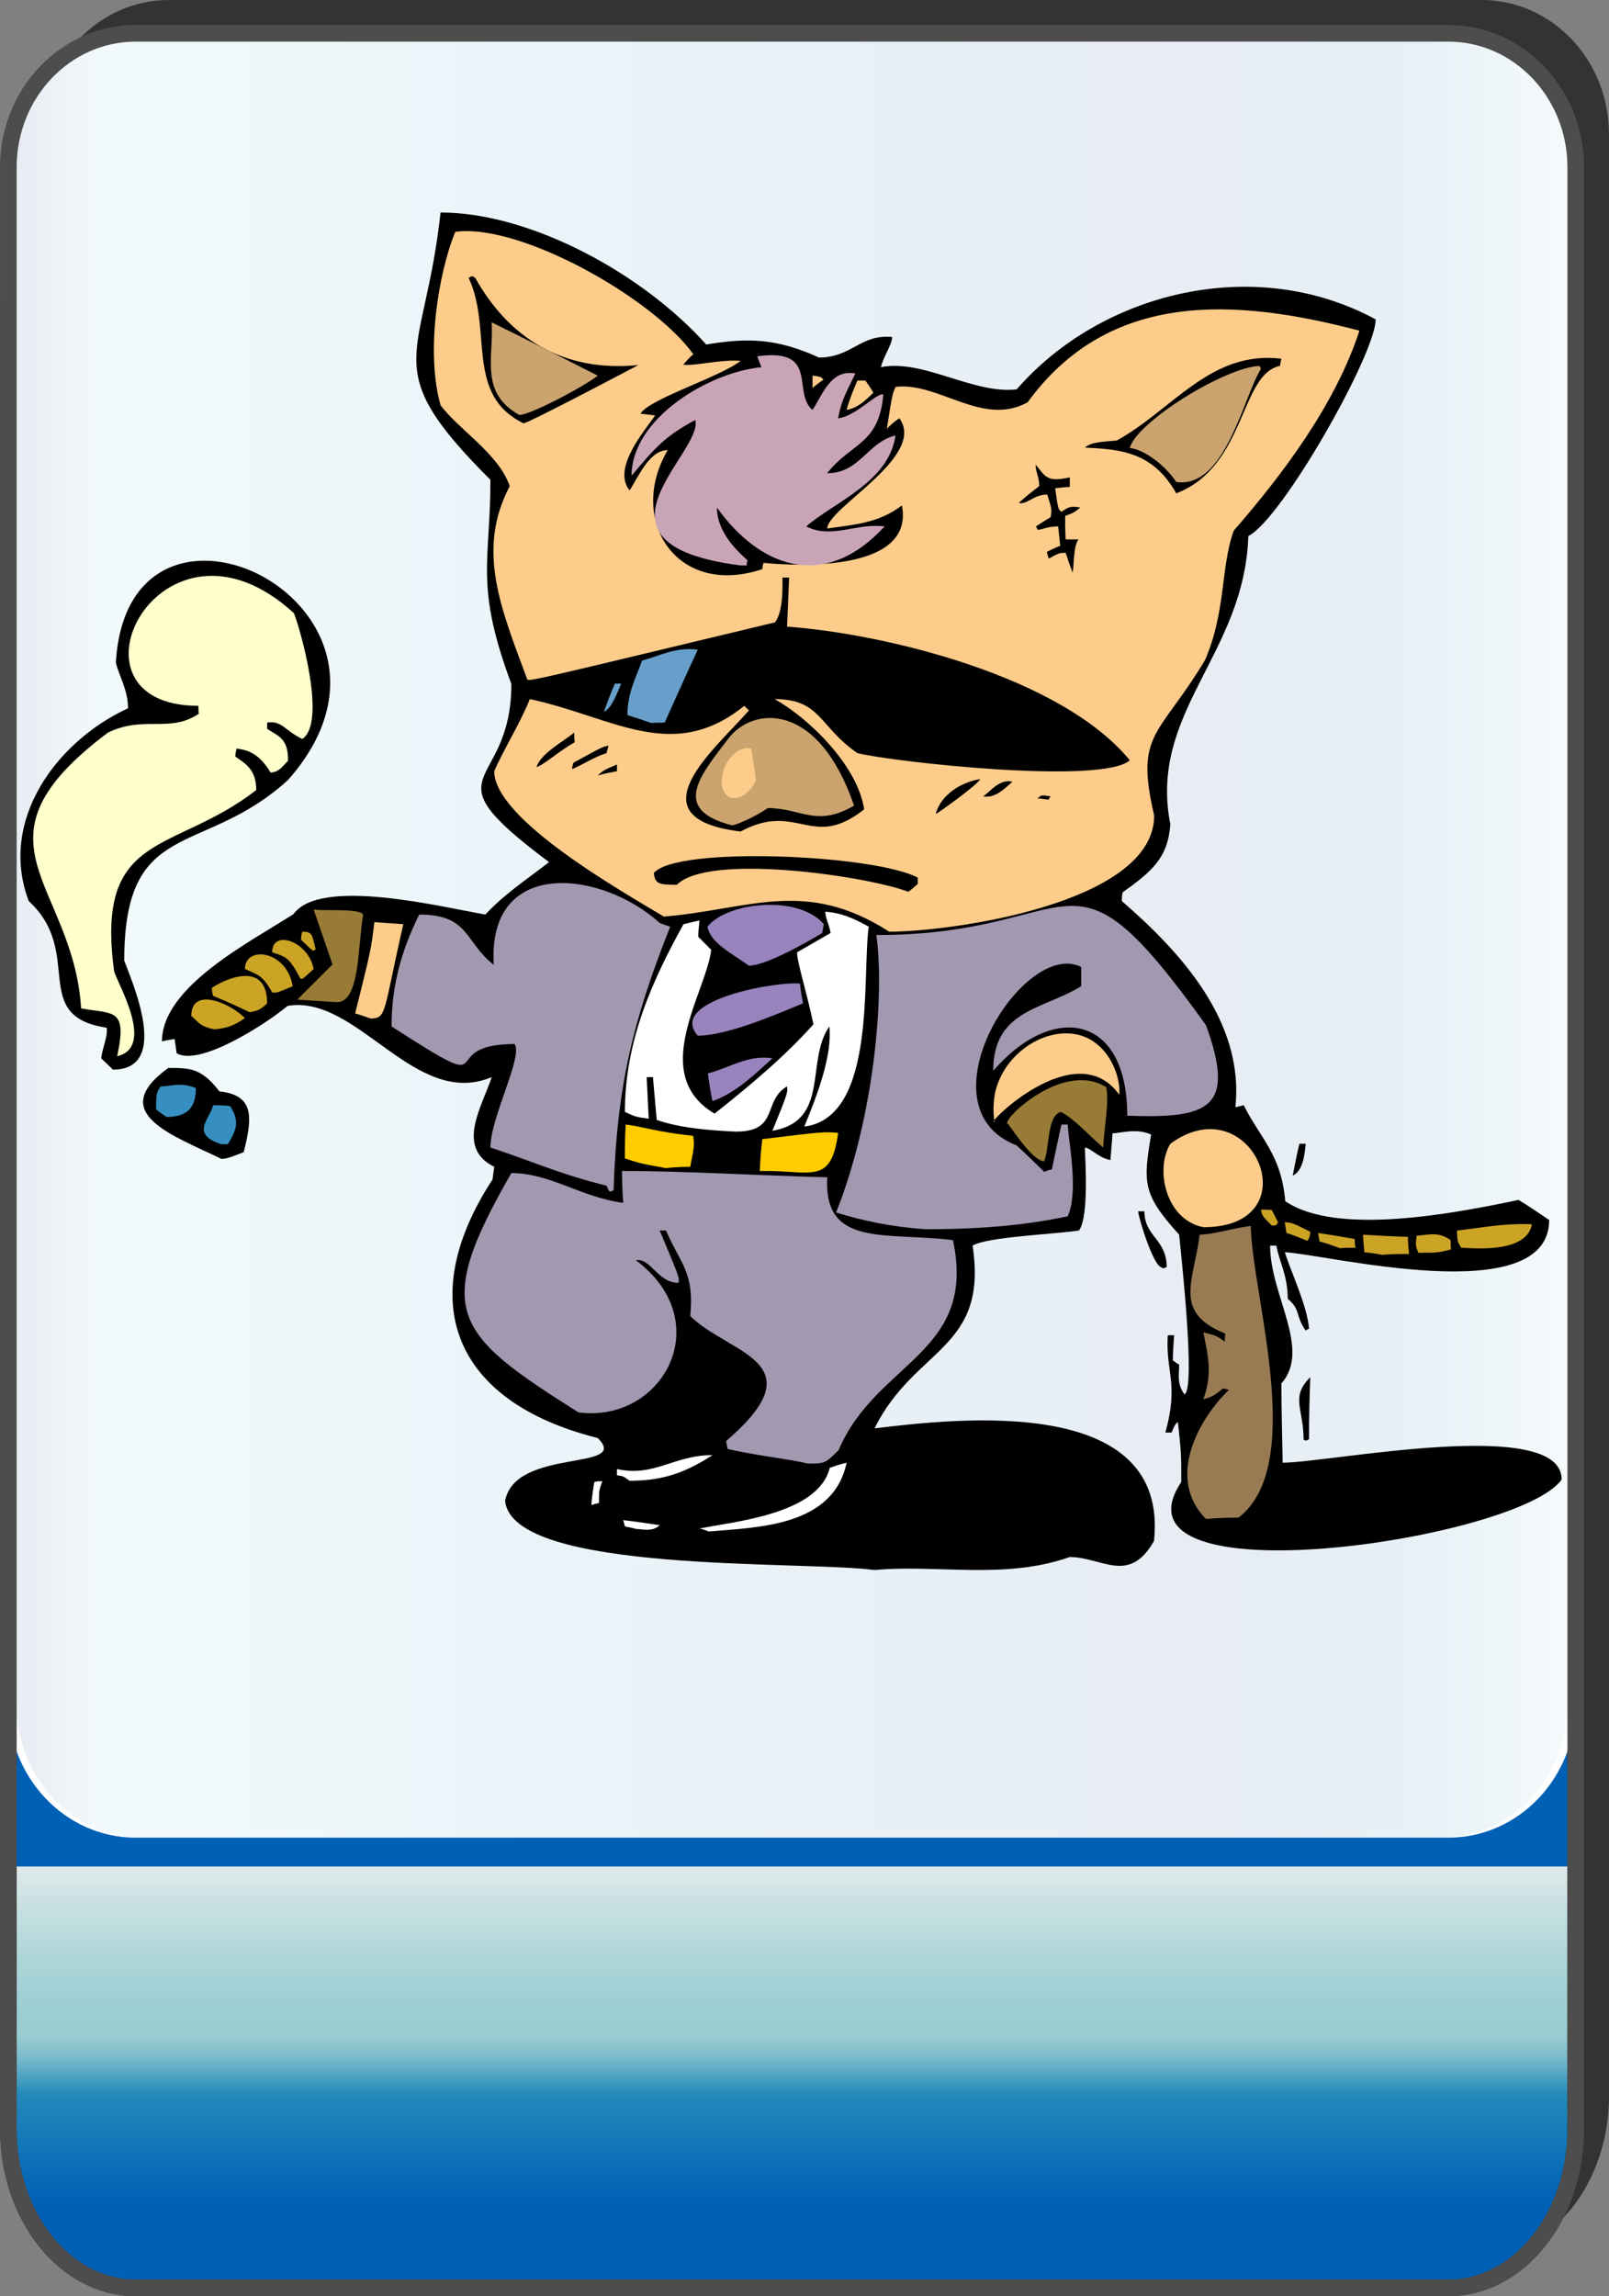 <?xml version="1.0" encoding="utf-8"?>
<!-- Generator: Adobe Illustrator 12.0.0, SVG Export Plug-In . SVG Version: 6.00 Build 51448)  -->
<!DOCTYPE svg PUBLIC "-//W3C//DTD SVG 1.1//EN" "http://www.w3.org/Graphics/SVG/1.1/DTD/svg11.dtd">
<svg  version="1.1"
	 xmlns:x="http://ns.adobe.com/Extensibility/1.0/" xmlns:i="http://ns.adobe.com/AdobeIllustrator/10.0/" xmlns:graph="http://ns.adobe.com/Graphs/1.0/" i:viewOrigin="-0.2363 65" i:rulerOrigin="0 0" i:pageBounds="0 65 45 0"
	 xmlns="http://www.w3.org/2000/svg" xmlns:xlink="http://www.w3.org/1999/xlink" xmlns:a="http://ns.adobe.com/AdobeSVGViewerExtensions/3.0/"
	 width="45.731" height="65.236" viewBox="0 0 45.731 65.236" overflow="visible" enable-background="new 0 0 45.731 65.236"
	 xml:space="preserve">
<rect x="0" y="0" width="45.731" height="65.236" fill="#808080" stroke="none"/>
<g id="图层_1" i:layer="yes" i:dimmedPercent="50" i:rgbTrio="#4F008000FFFF">
	<g>
		<g i:knockout="Off">
			<path fill="#333333" d="M1.182,47.468v12.077c0,2.49,1.622,4.512,3.62,4.512h37.31c1.998,0,3.62-2.021,3.62-4.512h-0.002V3.807
				C45.729,1.705,44.108,0,42.111,0H4.801C2.803,0,1.182,1.705,1.182,3.807H1.181v43.651C1.181,47.462,1.182,47.465,1.182,47.468z"
				/>
			
				<linearGradient id="XMLID_3_" gradientUnits="userSpaceOnUse" x1="-41.703" y1="22.012" x2="-41.703" y2="82.758" gradientTransform="matrix(1 0 0 -1 64.215 87.012)">
				<stop  offset="0.039" style="stop-color:#0060B6"/>
				<stop  offset="0.09" style="stop-color:#2089B9"/>
				<stop  offset="0.099" style="stop-color:#4FA3C2"/>
				<stop  offset="0.107" style="stop-color:#77B9CA"/>
				<stop  offset="0.114" style="stop-color:#8FC7CF"/>
				<stop  offset="0.118" style="stop-color:#98CCD1"/>
				<stop  offset="0.134" style="stop-color:#9ECFD3"/>
				<stop  offset="0.156" style="stop-color:#AFD6D9"/>
				<stop  offset="0.181" style="stop-color:#CBE1E3"/>
				<stop  offset="0.197" style="stop-color:#E1EAEB"/>
				<a:midPointStop  offset="0.039" style="stop-color:#0060B6"/>
				<a:midPointStop  offset="0.5" style="stop-color:#0060B6"/>
				<a:midPointStop  offset="0.09" style="stop-color:#2089B9"/>
				<a:midPointStop  offset="0.5" style="stop-color:#2089B9"/>
				<a:midPointStop  offset="0.099" style="stop-color:#4FA3C2"/>
				<a:midPointStop  offset="0.5" style="stop-color:#4FA3C2"/>
				<a:midPointStop  offset="0.107" style="stop-color:#77B9CA"/>
				<a:midPointStop  offset="0.5" style="stop-color:#77B9CA"/>
				<a:midPointStop  offset="0.114" style="stop-color:#8FC7CF"/>
				<a:midPointStop  offset="0.5" style="stop-color:#8FC7CF"/>
				<a:midPointStop  offset="0.118" style="stop-color:#98CCD1"/>
				<a:midPointStop  offset="0.5" style="stop-color:#98CCD1"/>
				<a:midPointStop  offset="0.134" style="stop-color:#9ECFD3"/>
				<a:midPointStop  offset="0.5" style="stop-color:#9ECFD3"/>
				<a:midPointStop  offset="0.156" style="stop-color:#AFD6D9"/>
				<a:midPointStop  offset="0.5" style="stop-color:#AFD6D9"/>
				<a:midPointStop  offset="0.181" style="stop-color:#CBE1E3"/>
				<a:midPointStop  offset="0.5" style="stop-color:#CBE1E3"/>
				<a:midPointStop  offset="0.197" style="stop-color:#E1EAEB"/>
			</linearGradient>
			<path fill="url(#XMLID_3_)" d="M44.786,60.489c0,2.492-1.621,4.511-3.619,4.511H3.857c-1.999,0-3.62-2.019-3.62-4.511V8.765
				c0-2.49,1.623-4.512,3.62-4.512h37.309c1.999,0,3.62,2.021,3.62,4.512V60.489L44.786,60.489z"/>
			<path fill="none" stroke="#333333" stroke-width="0.473" d="M44.786,60.489c0,2.492-1.621,4.511-3.619,4.511H3.857
				c-1.999,0-3.62-2.019-3.62-4.511V8.765c0-2.49,1.623-4.512,3.62-4.512h37.309c1.999,0,3.62,2.021,3.62,4.512V60.489
				L44.786,60.489z"/>
			<path fill="#FFFFFF" d="M0.237,4.752c0-2.101,1.622-3.807,3.619-3.807h37.308c2.001,0,3.622,1.705,3.622,3.807v43.653
				c0,2.103-1.624,3.804-3.622,3.804H3.856c-1.998,0-3.619-1.701-3.619-3.807V4.752L0.237,4.752z"/>
			
				<linearGradient id="XMLID_4_" gradientUnits="userSpaceOnUse" x1="2.552" y1="25.232" x2="46.647" y2="25.232" gradientTransform="matrix(-1 0 0 1 47.109 1.345)">
				<stop  offset="0" style="stop-color:#A2D8E0"/>
				<stop  offset="0.09" style="stop-color:#1878AD"/>
				<stop  offset="0.213" style="stop-color:#194D91"/>
				<stop  offset="0.64" style="stop-color:#2B90BD"/>
				<stop  offset="0.944" style="stop-color:#82CBDE"/>
				<stop  offset="1" style="stop-color:#1A478D"/>
				<a:midPointStop  offset="0" style="stop-color:#A2D8E0"/>
				<a:midPointStop  offset="0.5" style="stop-color:#A2D8E0"/>
				<a:midPointStop  offset="0.09" style="stop-color:#1878AD"/>
				<a:midPointStop  offset="0.5" style="stop-color:#1878AD"/>
				<a:midPointStop  offset="0.213" style="stop-color:#194D91"/>
				<a:midPointStop  offset="0.5" style="stop-color:#194D91"/>
				<a:midPointStop  offset="0.64" style="stop-color:#2B90BD"/>
				<a:midPointStop  offset="0.5" style="stop-color:#2B90BD"/>
				<a:midPointStop  offset="0.944" style="stop-color:#82CBDE"/>
				<a:midPointStop  offset="0.5" style="stop-color:#82CBDE"/>
				<a:midPointStop  offset="1" style="stop-color:#1A478D"/>
			</linearGradient>
			<path i:isolated="yes" i:knockout="Off" opacity="0.1" fill="url(#XMLID_4_)" enable-background="new    " d="M0.463,4.752
				c0-2.101,1.603-3.807,3.579-3.807h36.938c1.977,0,3.578,1.705,3.578,3.807v43.653c0,2.103-1.602,3.804-3.578,3.804H4.043
				c-1.976,0-3.579-1.701-3.579-3.807L0.463,4.752L0.463,4.752z"/>
			<path fill="none" stroke="#4D4D4D" stroke-width="0.473" d="M0.237,48.414v12.075C0.237,62.981,1.858,65,3.856,65h37.311
				c1.998,0,3.619-2.019,3.619-4.511V4.752c0-2.102-1.624-3.806-3.622-3.806H3.857c-1.999,0-3.62,1.705-3.62,3.806v43.653
				C0.236,48.408,0.237,48.411,0.237,48.414z"/>
		</g>
		<g>
			<path i:knockout="Off" d="M24.858,44.606c-2.012-0.275-10.29,0.118-10.502-1.966c0.285-1.523,3.596-0.834,2.632-1.785
				c-4.132-1.036-5.229-3.919-2.988-7.348c0.012-0.131,0.035-0.25,0.048-0.357c-1.108-0.547-0.347-1.713-0.072-2.548
				c-2.191,0.917-3.811-2.357-5.8-2.024c-0.631,0.524-2.5,1.727-3.155,1.346c-0.024-0.155-0.036-0.274-0.06-0.406
				c-0.12,0.024-0.25,0.036-0.358,0.071c0-1.56,2.501-2.821,3.739-3.62c0.773-1.059,4.202-0.201,5.454,0.014
				c0.512-0.56,1.191-1.012,1.809-1.489c-3.583-2.68-1.071-1.954-1.071-5.061c-1.049-2.822-0.595-3.453-0.595-5.8
				c-3.263-3.262-1.881-3.333-1.418-7.596c2.562,0,5.752,1.739,7.551,3.75c1.154-0.189,1.978-0.189,3.204,0.37
				c0.94,0,1.166-0.667,2.082-0.583c0,0.202-0.249,0.56-0.321,0.857c1.191-0.239,2.633,0.775,3.859,0.631
				c2.392-2.751,6.751-3.857,10.204-1.988c0,0.977-2.656,5.667-3.62,6.155c-0.107,3.37-2.846,5.001-2.216,8.193
				c-0.071,0.953-0.522,1.333-1.355,1.929c-0.023,0.071-0.023,0.166-0.023,0.249c1.63,1.417,3.487,3.393,3.226,5.858
				c0.082-0.022,0.154-0.035,0.237-0.059c0.454,0.917,1.072,1.405,1.18,2.726c1.453,1,4.822,0.346,6.632-0.035
				c0.299,0.179,0.585,0.381,0.87,0.571c0,2.584-6.37,0.964-7.514,0.916c0.179,0.572,0.63,1.501,0.689,2.168
				c-0.036,0.024-0.084,0.036-0.094,0.061c-0.309-0.442-0.131-0.584-0.512-0.907c0-0.678-0.251-1.07-0.323-1.511
				c-0.071,0-0.131,0-0.178,0c0,1.417,1.178,2.941,0.321,3.916c0,0.751,0.023,1.49,0.036,2.252c1.311,0,7.93-1.346,7.93,0.476
				c-1.179,1.716-13.075,3.478-10.812,0.072c0-0.798,0-0.798-0.095-1.704c-0.085,0.072-0.085,0.072-0.18,0.299
				c-0.071,0-0.118,0-0.178,0c0.393-1.395,0-1.739,0.07-2.764c0.06,0,0.107,0,0.179,0c-0.012,0.228-0.035,0.465-0.035,0.716
				c0.059,0.035,0.106,0.083,0.179,0.119c0,0.261-0.072,0.559,0.155,0.845c0.321-0.203-0.107-4.024-0.155-4.537
				c-1.048-1.155-1.023-1.476-0.797-2.845c-0.418-0.191-0.869-0.036-1.096-0.036c-0.024,0.261-0.036,0.512-0.061,0.761
				c-0.357-0.072-0.559-0.345-0.725-0.356c0,0.239,0.13,1.952-0.168,2.357c-0.701,0.107-2.62,0.18-3.024,0.43
				c0.452,2.965-1.643,2.882-2.786,5.191c2.286-0.273,8.394-1.001,7.942,3.202c-0.715,1.251-1.478,0.454-2.395,0.454
				C28.55,44.891,26.633,44.438,24.858,44.606z"/>
			<path i:knockout="Off" fill="#FFFFFF" d="M20.144,43.51c-0.096-0.035-0.179-0.071-0.264-0.083
				c0.989-0.202,3.382-0.405,3.704-1.727c0.144-0.047,0.311-0.107,0.478-0.143C23.68,43.366,21.559,43.391,20.144,43.51z"/>
			<path i:knockout="Off" fill="#FFFFFF" d="M18.072,43.438c-0.107-0.036-0.215-0.048-0.311-0.072
				c-0.013-0.071-0.036-0.117-0.048-0.177c0.347,0.035,0.689,0.094,1.036,0.142C18.546,43.534,18.238,43.438,18.072,43.438z"/>
			<path i:knockout="Off" fill="#987B53" d="M34.276,43.153c-1.154-1.155-0.189-2.869,0.656-3.668
				c-0.071-0.012-0.119-0.036-0.179-0.036c-0.216,0.191-0.358,0.263-0.55,0.299c0.264-0.728,0.132-1.216,0-1.895
				c0.371,0.096,0.371,0.096,0.609,0.263c0-0.072,0-0.144,0.012-0.228c-1.501-0.605-0.895-1.476-0.727-2.81
				c0.439-0.012,0.94-0.188,1.452-0.249c0.036,1.965,1.595,6.787-0.346,8.287C34.897,43.117,34.586,43.129,34.276,43.153z"/>
			<path i:knockout="Off" fill="#FFFFFF" d="M16.808,42.759c0.013-0.226,0.048-0.438,0.084-0.653
				c0.071-0.024,0.144-0.024,0.228-0.024c-0.096,0.262-0.096,0.262-0.096,0.62C16.952,42.713,16.88,42.735,16.808,42.759z"/>
			<path i:knockout="Off" fill="#FFFFFF" d="M17.892,42.069c-0.179-0.132-0.179-0.132-0.357-0.155c0-0.072,0-0.118,0-0.178
				c1.06,0.237,1.607-0.395,2.715-0.395C19.391,41.902,18.726,42.069,17.892,42.069z"/>
			<path i:knockout="Off" fill="#A298B0" d="M22.965,41.581c-0.538-0.132-1.562-0.239-2.287-0.417
				c-0.012-0.083-0.036-0.154-0.036-0.227c2.633-2.262,0.061-2.465-1.023-3.548c0.119-1.25-0.273-1.465-0.69-2.43
				c-0.071,0-0.131,0-0.179,0c0.56,1.335,0.56,1.335,0.536,1.488c-0.597,0-0.799-0.726-1.214-0.642
				c2.344,1.75,0.761,4.643-1.633,4.321c-3.548-2.239-4.167-2.868-1.905-6.798c1.107,0,1.976,0.689,3.18,0.845
				c-0.023-0.31-0.036-0.607-0.036-0.905c1.773,0,3.918,0.131,5.834,0.18c-0.106,1.999,1.632,1.547,3.573,1.785
				c0.69,3.227-2.179,3.441-3.25,5.966C23.452,41.581,23.44,41.581,22.965,41.581L22.965,41.581z M17.297,33.818
				c0.047,0.047,0.047,0.047,0.142,0c0.096-2.989,0.561-4.846,1.609-7.49c-0.108-0.036-0.216-0.072-0.299-0.107
				c-1.654-1.5-4.905-1.881-4.715,1.191c-0.833-0.644-0.68-1.429-2.119-1.429c-0.477,0.964-0.786,1.964-0.786,3.178
				c3.284,2.12,1.118,0.5,3.499,0.5c0.239,0.369-0.689,2.084-0.689,2.941c1.001,0.322,2.013,0.774,3.298,1.083
				C17.261,33.723,17.273,33.758,17.297,33.818L17.297,33.818z M26.298,34.924c1.264,0,2.658-0.071,4.049-0.369
				c0.311-0.701,0.036-2.012,0-2.606c-0.072,0-0.13,0-0.178,0c-0.095,0.415-0.179,0.833-0.272,1.274
				c-0.072,0.012-0.144,0.035-0.216,0.071c-0.274-0.263-0.523-0.512-0.785-0.751c-2.811-1.083,0.201-5.894,1.833-5.071
				c0,0.178,0,0.357,0,0.548c-1.083,0.666-2.5,0.666-2.5,2.404c1.68-1.951,3.81-1.63,3.81,1.274
				c2.321,0.084,3.097-0.203,2.238-2.572c-4.024-5.608-3.38-2.561-9.37-2.561c0.237,1.644-0.048,5.145-1.144,7.883
				C24.548,34.688,25.321,34.853,26.298,34.924z"/>
			<path i:knockout="Off" d="M37.051,40.901c0-0.88-0.381-1.213,0.19-1.773c-0.024,0.584-0.036,1.156-0.036,1.762
				C37.111,40.938,37.111,40.938,37.051,40.901z"/>
			<path i:knockout="Off" d="M33.015,36.008c-0.249-0.048-0.667-1.464-0.667-1.594c0.048,0,0.106,0,0.179,0
				c0,0.726,0.632,0.785,0.632,1.582C33.062,36.044,33.062,36.044,33.015,36.008z"/>
			<path i:knockout="Off" fill="#CBA325" d="M39.289,35.651c-0.189-0.036-0.345-0.06-0.511-0.072
				c-0.012-0.167-0.035-0.332-0.035-0.5c0.414,0.024,0.833,0.048,1.273,0.061c0,0.167,0.012,0.322,0.036,0.487
				C39.791,35.627,39.54,35.627,39.289,35.651z"/>
			<path i:knockout="Off" fill="#CBA325" d="M40.313,35.592c-0.084-0.202-0.084-0.202-0.048-0.488c0.274,0,0.596-0.144,0.965,0.131
				c0,0.084,0,0.178,0.012,0.262C40.861,35.592,40.861,35.592,40.313,35.592z"/>
			<path i:knockout="Off" fill="#CBA325" d="M38.087,35.462c-0.202-0.072-0.392-0.144-0.583-0.191
				c-0.012-0.096-0.036-0.167-0.036-0.239c0.346,0.048,0.691,0.108,1.036,0.168c0,0.071,0,0.155,0.024,0.249
				C38.385,35.448,38.229,35.448,38.087,35.462z"/>
			<path i:knockout="Off" fill="#CBA325" d="M41.529,35.448c-0.108-0.178-0.108-0.178-0.12-0.488
				c0.666-0.069,1.299-0.214,2.132-0.178C43.397,35.556,42.111,35.484,41.529,35.448z"/>
			<path i:knockout="Off" fill="#CBA325" d="M37.111,35.234c-0.179-0.071-0.369-0.155-0.548-0.203
				c-0.012-0.107-0.036-0.213-0.048-0.309c0.227,0.023,0.227,0.023,0.726,0.273C37.241,35.104,37.181,35.307,37.111,35.234z"/>
			<path i:knockout="Off" fill="#FDCC8A" d="M34.204,34.866c-1.058-0.203-1.391-1.632-0.94-2.371
				C35.587,30.793,37.324,34.866,34.204,34.866z"/>
			<path i:knockout="Off" fill="#CBA325" d="M36.146,34.818c-0.272-0.274-0.272-0.274-0.308-0.452c0.094,0,0.201,0,0.308,0.011
				c0.06,0.107,0.107,0.215,0.179,0.346C36.276,34.818,36.276,34.818,36.146,34.818z"/>
			<path i:knockout="Off" d="M36.742,33.4c0.061-0.31,0.118-0.619,0.19-0.905c0.048,0,0.106,0,0.179,0
				C37.087,32.734,37.051,33.258,36.742,33.4z"/>
			<path i:knockout="Off" fill="#FFCC00" d="M21.595,33.27c0.012-0.31,0.035-0.619,0.071-0.906c1.739-0.213,1.739-0.213,2.156-0.178
				C23.619,33.711,23.038,33.234,21.595,33.27L21.595,33.27z M18.928,33.187c-0.727-0.132-0.727-0.132-1.167-0.275
				c0-0.333,0-0.654,0.023-0.963c0.548,0.07,0.833,0.202,1.917,0.321c0.036,0.273,0.036,0.273-0.083,0.88
				C19.379,33.15,19.142,33.162,18.928,33.187z"/>
			<path i:knockout="Off" d="M6.294,32.925c-1.369-0.667-3.286-1.299-1.511-2.584c0.619,0,0.94,0,1.453,0.666
				c1,0.107,0.94,0.739,0.69,1.727C6.616,32.854,6.449,32.925,6.294,32.925z"/>
			<path i:knockout="Off" fill="#368FC0" d="M6.294,32.507c-0.917-0.285-0.309-0.738-0.238-1.106c0.155,0,0.322,0,0.488,0.024
				c0.215,0.357,0.251,0.583-0.071,1.083C6.401,32.507,6.342,32.507,6.294,32.507z"/>
			<path i:knockout="Off" fill="#FFFFFF" d="M20.917,32.15c-0.798-0.036-1.608-0.107-2.252-0.333
				c-0.035-0.417-0.071-0.811-0.107-1.215c-0.071,0-0.119,0-0.178,0c0.022,0.382,0.034,0.787,0.059,1.18
				c-0.367-0.048-0.367-0.048-0.678-0.191c0-2.001,0.762-3.703,1.666-5.334c0.155-0.036,0.299-0.072,0.453-0.107
				c-0.011,0.144-0.035,0.311-0.035,0.464c0.12,0.119,0.238,0.239,0.368,0.37c-0.13,1.19-1.799,3.536,0.096,4.655
				c0.977-0.773,1.966-1.596,2.811-2.537c-0.19-0.905-0.477-1.81-0.465-2.047c0.311-0.179,0.621-0.358,0.953-0.548
				c-0.06-0.311-0.131-0.358-0.155-0.607c0.418,0.036,0.728,0.142,1.239,0.428c-0.202,1.381,0.239,5.417-1.833,5.679
				c0.369-0.893,0.797-2.013,0.714-2.846c-0.691,0.977,0.035,2.68-1.619,2.965c0.438-1.083,0.438-1.083,0.414-1.261
				C21.667,31.282,22.155,32.15,20.917,32.15z"/>
			<path i:knockout="Off" fill="#368FC0" d="M4.735,31.734c-0.12-0.071-0.202-0.143-0.298-0.215c0-0.405,0-0.476,0.13-0.654
				c0.31,0,0.548-0.131,1,0.048C5.568,31.459,5.33,31.734,4.735,31.734z"/>
			<path i:knockout="Off" d="M3.21,30.389c-0.107-0.107-0.226-0.215-0.334-0.322c0.036-0.309,0.191-0.606,0.156-0.869
				c-2.215-0.333-0.62-2.132-2.215-3.597c-0.87-2.298,0.797-4.547,2.821-5.478c0-0.524-0.25-0.904-0.345-1.297
				c0.345-5.989,9.25-1.596,4.894,3.333c-2.429,2.216-4.656,1.036-4.656,5.133C3.734,27.853,4.877,30.389,3.21,30.389z"/>
			<path i:knockout="Off" fill="#FFFFCC" d="M3.33,30.008c0.297-1.383-0.107-1.191-1.024-1.359
				c-0.227-3.596-3.382-4.727,0.762-7.835c1.023-0.5,1.75,0.024,2.583-0.536c-0.012-0.083-0.012-0.155-0.012-0.225
				c-4.155,0-1.06-6.085,2.715-2.632c0.179,0.44,0.94,3.108,0.238,3.573c-0.487-0.227-0.583-0.536-1-0.464c0,0.046,0,0.106,0,0.178
				c0.346,0.215,0.596,0.287,0.596,0.904c-0.144,0.144-0.262,0.335-0.5,0.335c-0.334-0.572-0.69-0.644-0.965-0.68
				c-0.012,0.072-0.036,0.143-0.036,0.226c0.31,0.215,0.595,0.382,0.595,0.954c-2.358,1.833-4.584,1.13-4.037,5.155
				C3.389,28.03,4.401,29.757,3.33,30.008z"/>
			<path i:knockout="Off" fill="#CBA325" d="M6.104,29.245c-0.429-0.071-0.488-0.239-0.667-0.381c0-0.834,1.083-0.382,1.524,0.06
				C6.627,29.162,6.414,29.209,6.104,29.245z"/>
			<path i:knockout="Off" fill="#CBA325" d="M7.092,28.757c-0.345-0.167-0.691-0.323-1.036-0.465
				c-0.023-0.083-0.035-0.155-0.035-0.227c0.488-0.321,1.571-0.726,1.571,0.44C7.378,28.721,7.271,28.721,7.092,28.757z"/>
			<path i:knockout="Off" fill="#CBA325" d="M7.736,28.197c-0.286-0.524-0.453-0.512-0.774-0.667c0-0.678,1.19-0.535,1.357,0.49
				C7.866,28.209,7.866,28.209,7.736,28.197z"/>
			<path i:knockout="Off" fill="#CBA325" d="M8.533,27.792c-0.321-0.596-0.381-0.596-0.797-0.737c0-0.667,1.035-0.311,1.178,0.475
				C8.592,27.829,8.592,27.829,8.533,27.792z"/>
			<path i:knockout="Off" fill="#9983BD" d="M21.286,27.435c-0.523-0.369-1.096-0.654-1.178-1.106
				c0.534-0.691,2.57-0.928,3.308-0.072c-0.011,0.072-0.035,0.167-0.047,0.251C22.858,26.816,21.75,27.435,21.286,27.435
				L21.286,27.435z M19.833,29.424c-0.893-1.012,2.299-1.56,2.906-1.477c0.012,0.178,0.048,0.357,0.083,0.559
				C21.989,28.853,20.642,29.424,19.833,29.424L19.833,29.424z M20.25,31.282c-0.06-0.275-0.096-0.524-0.13-0.787
				c0.618-0.154,1.13-0.535,1.834-0.429C21.463,30.519,20.87,31.079,20.25,31.282z"/>
			<path i:knockout="Off" fill="#CBA325" d="M8.902,27.018c-0.131-0.106-0.237-0.214-0.346-0.321c0-0.083,0.013-0.155,0.036-0.227
				c0.286,0,0.274,0.071,0.382,0.513C8.938,26.983,8.914,26.995,8.902,27.018z"/>
			<path i:knockout="Off" fill="#FDCC8A" d="M25.274,26.47c-2.393-1.535-3.977-0.63-6.406-0.429
				c-1.251-0.75-4.821-2.774-4.821-4.131c0.261-0.607,0.725-1.335,1.012-2.048c2.355,0.5,4.047,1.845,6.095,0.191
				c0.036,0.034,0.072,0.07,0.132,0.13c-0.929,1.072-3.369,3.06-0.237,3.441c0.379-0.202,0.689-0.285,0.977-0.297
				c0.893-0.048,1.391,0.572,2.535-0.333c-0.19-1.275-1.63-2.632-2.547-3.132c1.321,0,1.25,0.773,2.357,1.536
				c1.024,0.25,6.954,0.905,7.741,0.203c-1.966-2.395-6.979-3.597-9.743-3.799c0.024-0.464,0.037-0.94,0.06-1.393
				c-0.069,0-0.13,0-0.189,0c0,0.273,0.024,0.964-0.213,1.273c-6.847,1.644-6.847,1.644-7.037,1.632
				c-0.74-2-1.467-3.678-0.502-5.501c-0.309-0.917-1.451-1.608-1.965-2.297c-0.427-1.488-0.071-3.752,0.418-4.93
				c1.857-0.251,5.644,1.905,6.763,3.477c-0.107,0.095-0.19,0.189-0.286,0.297c0.322,0.048,1.048-0.154,1.633-0.107
				c-0.597,0.464-2.609,1.084-2.847,1.5c0.131,0.012,0.273,0.036,0.416,0.047c-0.237,0.371-1.249,1.489-0.726,2.132
				c0.251-0.381,0.559-1.144,1.084-1.144c-1.155,1.953,0.226,4.204,2.69,3.381c0-0.07,0.012-0.118,0.036-0.178
				c0.702,0.072,4.312,0.333,3.93-1.632c-0.666,0.512-1.382,0.548-2.121,0.656c0-0.584,2.834-2.049,2.049-3.132
				c-0.131,0.083-0.251,0.191-0.356,0.299c0.153-0.977,0.153-0.977,0.249-1.191c1.228-0.144,2.466,1.144,3.751,0.44
				c2.322-3.19,5.895-2.965,9.432-2.036c-0.689,2.108-2.192,4.097-3.573,5.681c-0.381,1.06-0.213,2.297-0.822,3.69
				c-1.319,2.18-1.988,2.048-1.439,4.405C32.801,25.673,27.025,26.47,25.274,26.47L25.274,26.47z M23.095,11.027
				c0.096-0.096,0.204-0.167,0.31-0.239c-0.072-0.083-0.072-0.083-0.31-0.118C23.095,10.776,23.095,10.896,23.095,11.027
				L23.095,11.027z M24.062,11.646c0.319-0.059,0.498-0.238,0.762-0.488c-0.072-0.131-0.155-0.239-0.228-0.346
				c-0.083,0-0.154,0-0.227,0C24.251,11.087,24.144,11.348,24.062,11.646L24.062,11.646z M28.263,31.865
				c-0.047-0.322-0.022-0.596,0.023-0.834c0.251-1.094,1.383-1.833,2.312-1.642c0.845,0.166,1.263,1.118,1.215,1.714
				C30.562,29.353,27.943,32.031,28.263,31.865L28.263,31.865z M10.533,28.936c-0.142-0.048-0.298-0.107-0.439-0.143
				c0.451-1.81,0.451-1.81,0.547-2.596c0.274,0.024,0.549,0.036,0.822,0.06C10.89,28.757,10.999,28.936,10.533,28.936z"/>
			<path i:knockout="Off" d="M25.764,25.316c-1.287-0.453-5.644-1.072-6.526-0.179c-0.512,0-0.62-0.024-0.655-0.333
				c0.631-0.775,6.289-0.524,7.502,0.131c0,0.048,0,0.107,0,0.178C25.812,25.352,25.812,25.352,25.764,25.316z"/>
			<path i:knockout="Off" fill="#CAA36E" d="M20.797,23.447c-1.737-0.452-0.893-1.417-0.095-2.465
				c0.713-0.928,2.56-1.048,3.572,1.905c-1.072,0.631-1.488,0.071-2.453,0.071C21.463,23.208,20.917,23.447,20.797,23.447z"/>
			<path i:knockout="Off" d="M26.597,23.124c0.131-0.536,0.737-0.917,1.263-0.988C27.788,22.292,26.669,23.1,26.597,23.124z"/>
			<path i:knockout="Off" d="M29.49,22.684c0.119-0.106,0.095-0.096,0.37-0.06c-0.024,0.024-0.036,0.06-0.06,0.095
				C29.693,22.708,29.585,22.684,29.49,22.684z"/>
			<path i:knockout="Off" d="M27.943,22.625c0.226-0.154,0.463-0.5,0.833-0.417C28.514,22.447,28.263,22.684,27.943,22.625z"/>
			<path i:knockout="Off" d="M16.988,22.03c0.178-0.155,0.178-0.155,0.547-0.31c0,0.06,0,0.107,0,0.191
				C17.344,21.947,17.166,21.982,16.988,22.03z"/>
			<path i:knockout="Off" d="M16.261,21.851c0-0.072,0.023-0.131,0.035-0.179c0.823-0.453,0.823-0.453,1.001-0.488
				c-0.024,0.072-0.036,0.144-0.061,0.215C16.88,21.506,16.509,21.755,16.261,21.851z"/>
			<path i:knockout="Off" d="M15.249,21.791c0.12-0.381,0.728-0.702,1.072-0.977c0,0.096,0,0.18,0.012,0.275
				C15.904,21.327,15.426,21.755,15.249,21.791z"/>
			<path i:knockout="Off" fill="#679FCA" d="M18.51,20.542c-0.237-0.083-0.45-0.155-0.678-0.227c0-0.643,0.263-1.107,0.417-1.548
				c0.5-0.131,0.952-0.393,1.583-0.309c-0.321,0.69-0.631,1.381-0.94,2.072C18.761,20.53,18.63,20.53,18.51,20.542z"/>
			<path i:knockout="Off" fill="#679FCA" d="M17.166,20.219c0.096-0.273,0.203-0.547,0.309-0.797c0.061,0,0.108,0,0.18,0
				C17.57,19.624,17.38,20.147,17.166,20.219z"/>
			<path i:knockout="Off" d="M30.479,16.254c-0.072-0.189-0.132-0.369-0.191-0.548c-0.178,0-0.178,0-0.486,0.167
				c-0.013-0.083-0.036-0.131-0.048-0.191c0.119-0.07,0.249-0.118,0.38-0.178c-0.023-0.179-0.035-0.357-0.059-0.548
				c-0.31,0-0.465,0.096-0.584,0.096c-0.013-0.036-0.036-0.072-0.048-0.096c0.131-0.083,0.274-0.179,0.418-0.263
				c0.036-0.225,0.036-0.225-0.096-0.642c-0.395,0-0.572,0.297-0.809,0.237c0.178-0.166,0.378-0.321,0.581-0.476
				c0-0.297-0.119-0.417-0.095-0.607c0.274,0.346,0.322,0.5,0.964,0.358c0,0.094,0,0.18,0,0.273c-0.154,0-0.297,0.024-0.416,0.036
				c0.084,0.596,0.084,0.596,0.179,0.667c0.178-0.107,0.214-0.179,0.536-0.119c-0.18,0.143-0.18,0.143-0.431,0.239
				c0,0.213,0,0.428,0.013,0.666c0.119,0,0.238,0,0.37,0C30.49,15.493,30.525,16.29,30.479,16.254z"/>
			<path i:knockout="Off" fill="#C9A4B7" d="M21.048,16.064c-4.752-0.608-1.048-3.192-1.286-4.132
				c-0.894,0.476-1.18,0.833-1.811,1.584c0-1.632,2.202-2.941,3.691-3.084c-0.048-0.107-0.084-0.226-0.12-0.309
				c1.787-0.25,0.977,1.036,1.572,1.524c0.286-0.44,0.524-1.167,1.216-1.036c-0.203,0.44-0.394,0.726-0.489,1.273
				c0.511-0.06,1.084-0.726,1.286-0.678c-0.13,1.44-0.905,1.357-1.597,2.238c0.93,0,1.144-0.881,1.941-1.072
				c-0.179,1.321-1.762,1.905-2.536,2.584c0.726,0.369,1.428-0.107,2.226,0c-1.703,1.857-3.548,1.167-4.764-0.536
				c0,0.5,0.287,0.988,0.87,1.5c-0.023,0.036-0.023,0.096-0.023,0.144C21.154,16.064,21.106,16.064,21.048,16.064z"/>
			<path i:knockout="Off" d="M33.432,14.016c-0.666-1.179-1.583-1.251-2.595-1.299c0.166-0.166,0.546-0.166,0.904-0.202
				c1.583-0.869,2.666-2.572,4.679-2.323c-0.012,0.06-0.036,0.131-0.036,0.203C35.24,10.611,35.42,13.253,33.432,14.016z"/>
			<path i:knockout="Off" fill="#CAA36E" d="M33.432,13.693c-0.369-0.546-0.978-0.94-1.321-0.964
				c0.178-0.725,2.679-2.285,3.68-2.333c0.012,0.012,0.035,0.048,0.048,0.083C35.336,11.278,34.825,13.897,33.432,13.693z"/>
			<path i:knockout="Off" d="M14.879,12.027c-1.678-0.821-0.868-2.667-1.56-4.132c0.096-0.06,0.096-0.06,0.189,0
				c0.94,1.68,2.467,2.692,4.634,2.477C18.143,10.372,15.011,12.027,14.879,12.027z"/>
			<path i:knockout="Off" fill="#CAA36E" d="M14.76,11.789c-1.132-0.63-0.726-1.618-0.785-2.63c1,0.488,2.001,1,3.013,1.513
				C16.642,10.956,15.083,11.789,14.76,11.789z"/>
			<path i:knockout="Off" fill="#FDCC8A" d="M21.487,22.16C21.607,21.887,21.368,22.423,21.487,22.16
				c-0.167,0.381-0.498,0.596-0.749,0.489c-0.238-0.108-0.299-0.499-0.131-0.881c0.179-0.369,0.512-0.596,0.749-0.488L21.487,22.16z
				"/>
			<path i:knockout="Off" fill="#987B37" d="M8.914,25.84c0.202,0.048,1.43-0.048,1.405,0.167c-0.154,0.881-0.084,2.5-0.762,2.465
				L8.45,28.4l1.001-1L8.914,25.84L8.914,25.84z M29.669,32.996c0.167-0.321,0.072-1.309,0.488-1.405
				c0.381,0.191,0.822,0.703,1.201,1.012c0-0.405,0.191-1.393,0.072-1.738h-0.048v-0.012c-1.25-0.703-3.013,1.059-2.726,1.083
				C29.157,32.651,29.442,32.959,29.669,32.996z"/>
		</g>
	</g>
</g>
</svg>
